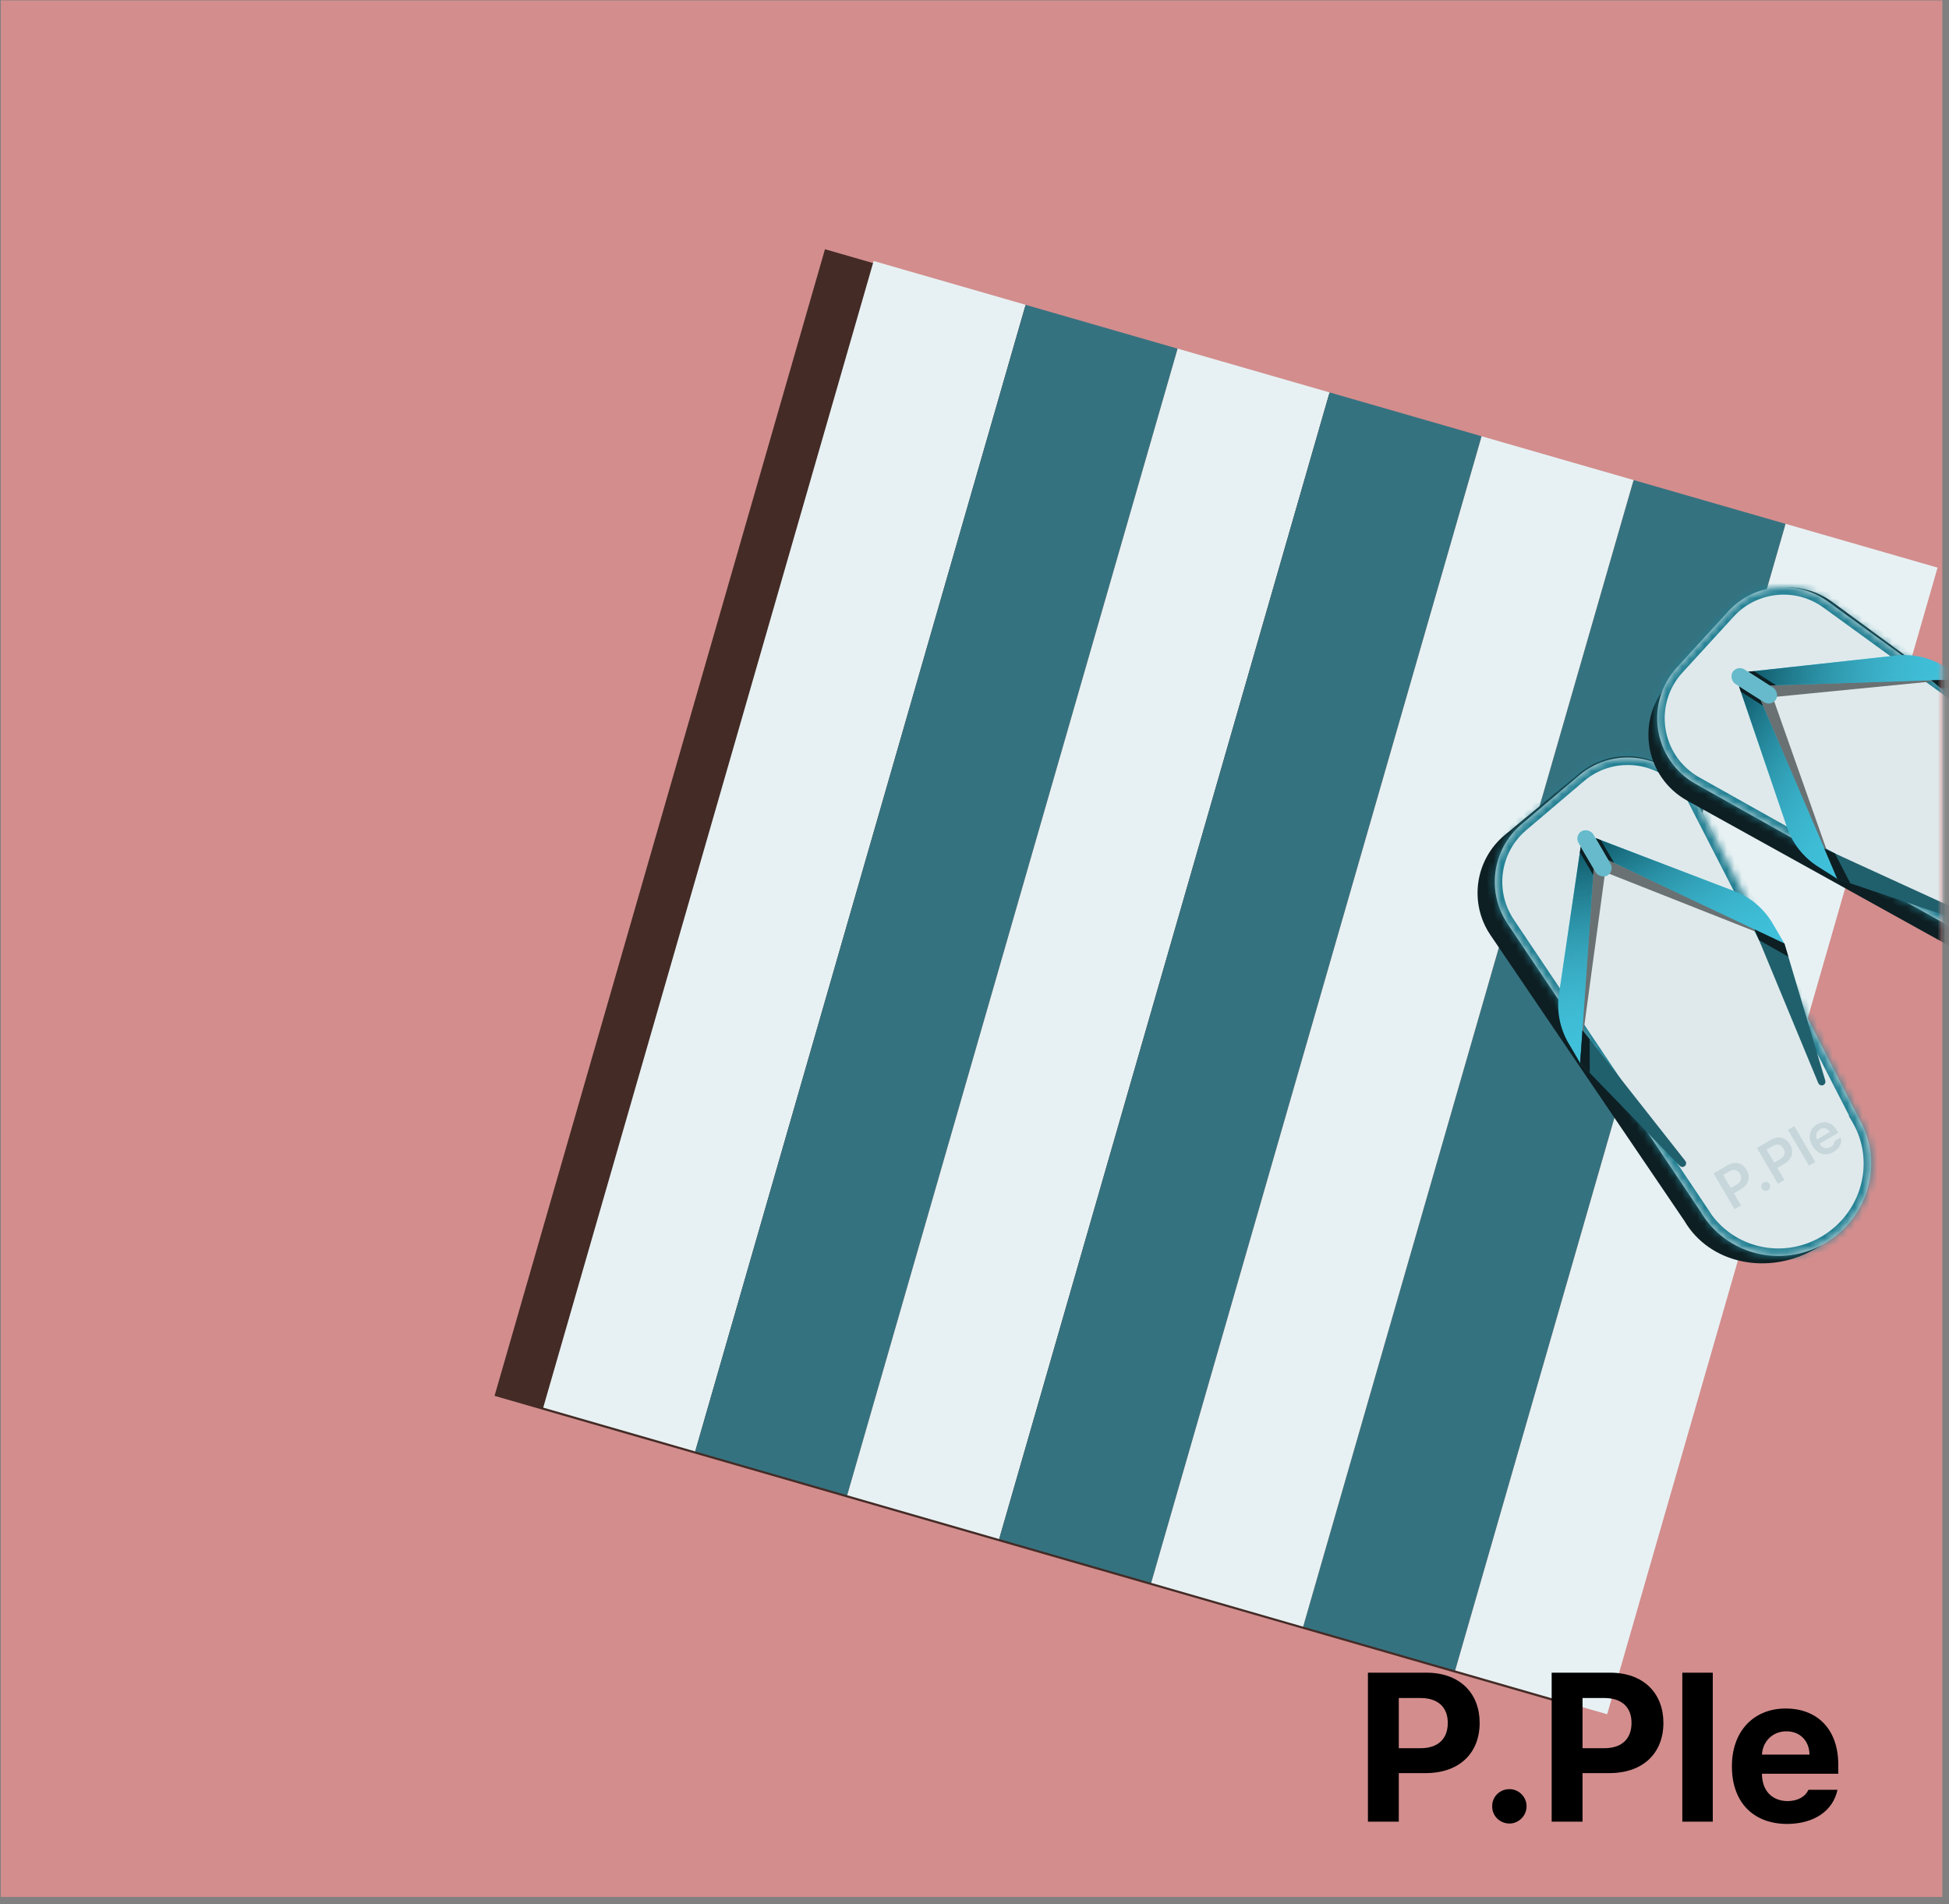 <svg width="259" height="253" viewBox="0 0 259 253" fill="none" xmlns="http://www.w3.org/2000/svg">
<rect x="0" y="0" width="259" height="253" fill="#808080" stroke="none"/>
<rect x="0.113" y="0.053" width="258" height="252" fill="#D38D8D"/>
<mask id="mask0_502_15280" style="mask-type:alpha" maskUnits="userSpaceOnUse" x="0" y="0" width="259" height="253">
<rect x="0.113" y="0.053" width="258" height="252" fill="#D38D8D"/>
</mask>
<g mask="url(#mask0_502_15280)">
<path fill-rule="evenodd" clip-rule="evenodd" d="M109.629 33.116L129.826 38.936L85.918 191.293L65.721 185.473L109.629 33.116ZM129.828 38.934L150.025 44.755L150.025 44.758L170.221 50.578L126.312 202.935L106.115 197.114L106.116 197.111L85.919 191.291L129.828 38.934ZM170.222 50.577L190.417 56.397L190.418 56.395L210.615 62.216L166.707 214.573L146.512 208.753L146.511 208.755L126.314 202.934L170.222 50.577ZM230.814 68.038L210.617 62.217L166.708 214.574L186.906 220.395L230.814 68.038ZM251.011 73.861L230.814 68.04L186.905 220.397L207.103 226.218L251.011 73.861Z" fill="#442B26"/>
<rect x="116.098" y="34.678" width="21.02" height="158.558" transform="rotate(16.077 116.098 34.678)" fill="#E7F1F3"/>
<rect x="136.293" y="40.504" width="21.02" height="158.558" transform="rotate(16.077 136.293 40.504)" fill="#357280"/>
<rect x="156.49" y="46.322" width="21.02" height="158.558" transform="rotate(16.077 156.49 46.322)" fill="#E7F1F3"/>
<rect x="176.689" y="52.141" width="21.02" height="158.558" transform="rotate(16.077 176.689 52.141)" fill="#357280"/>
<rect x="217.084" y="63.785" width="21.02" height="158.558" transform="rotate(16.077 217.084 63.785)" fill="#357280"/>
<rect x="196.887" y="57.965" width="21.02" height="158.558" transform="rotate(16.077 196.887 57.965)" fill="#E7F1F3"/>
<rect x="237.283" y="69.602" width="21.02" height="158.558" transform="rotate(16.077 237.283 69.602)" fill="#E7F1F3"/>
<path fill-rule="evenodd" clip-rule="evenodd" d="M199.988 110.934C196.006 114.218 195.178 119.993 198.077 124.264L223.832 162.213L246.842 148.742L225.165 105.967C222.27 100.254 214.824 98.697 209.882 102.773L206.241 105.777L199.988 110.934ZM246.84 148.744C250.193 154.471 247.734 162.145 241.365 165.874C234.995 169.603 227.186 167.94 223.833 162.213L246.84 148.744Z" fill="#0D1F23"/>
<path fill-rule="evenodd" clip-rule="evenodd" d="M202.166 109.548C198.29 112.84 197.502 118.517 200.334 122.74L225.965 160.964L225.965 160.964C229.318 166.692 236.699 168.605 242.534 165.189C248.369 161.773 250.393 154.355 247.042 148.628L247.046 148.626L225.215 106.084C222.273 100.351 214.756 98.857 209.845 103.028L207.41 105.096L202.166 109.548Z" fill="#DFE9EB"/>
<mask id="path-13-inside-1_502_15280" fill="white">
<path fill-rule="evenodd" clip-rule="evenodd" d="M202.166 109.548C198.29 112.84 197.502 118.517 200.334 122.74L225.965 160.964L225.965 160.964C229.318 166.692 236.699 168.605 242.534 165.189C248.369 161.773 250.393 154.355 247.042 148.628L247.046 148.626L225.215 106.084C222.273 100.351 214.756 98.857 209.845 103.028L207.41 105.096L202.166 109.548Z"/>
</mask>
<path d="M200.334 122.74L201.164 122.183L200.334 122.74ZM202.166 109.548L201.519 108.786L202.166 109.548ZM225.965 160.964L226.471 161.827L227.388 161.29L226.796 160.407L225.965 160.964ZM225.965 160.964L225.46 160.101L224.597 160.607L225.102 161.47L225.965 160.964ZM247.042 148.628L246.537 147.765L245.674 148.27L246.179 149.133L247.042 148.628ZM247.046 148.626L247.551 149.489L248.367 149.011L247.935 148.17L247.046 148.626ZM225.215 106.084L226.104 105.628L226.104 105.628L225.215 106.084ZM209.845 103.028L210.492 103.79L209.845 103.028ZM207.41 105.096L206.762 104.333L207.41 105.096ZM201.164 122.183C198.615 118.382 199.325 113.273 202.814 110.311L201.519 108.786C197.255 112.407 196.388 118.651 199.503 123.297L201.164 122.183ZM226.796 160.407L201.164 122.183L199.503 123.297L225.135 161.521L226.796 160.407ZM225.46 160.101L225.46 160.101L226.47 161.827L226.471 161.827L225.46 160.101ZM225.102 161.47C228.739 167.682 236.736 169.742 243.04 166.052L242.029 164.326C236.662 167.468 229.897 165.702 226.828 160.459L225.102 161.47ZM243.04 166.052C249.334 162.367 251.545 154.343 247.905 148.123L246.179 149.133C249.241 154.368 247.403 161.179 242.029 164.326L243.04 166.052ZM246.54 147.763L246.537 147.765L247.547 149.491L247.551 149.489L246.54 147.763ZM224.325 106.541L246.156 149.083L247.935 148.17L226.104 105.628L224.325 106.541ZM210.492 103.79C214.912 100.036 221.677 101.381 224.325 106.541L226.104 105.628C222.868 99.322 214.6 97.677 209.197 102.265L210.492 103.79ZM208.057 105.858L210.492 103.79L209.197 102.265L206.762 104.333L208.057 105.858ZM202.814 110.311L208.057 105.858L206.762 104.333L201.519 108.786L202.814 110.311Z" fill="#228093" mask="url(#path-13-inside-1_502_15280)"/>
<path d="M211.201 114.472L213.243 116.338L210.039 139.929L209.435 138.896C208.249 136.87 207.815 134.492 208.206 132.178L211.201 114.472Z" fill="#6A7173"/>
<path d="M213.1 113.36L213.727 116.054L235.867 124.808L235.262 123.775C234.076 121.75 232.215 120.207 230.006 119.415L213.1 113.36Z" fill="#6A7173"/>
<path d="M210.059 112.509L211.768 115.428L209.996 141.264L208.438 138.606C207.288 136.642 206.842 134.344 207.173 132.093L210.059 112.509Z" fill="#40C0DA"/>
<path d="M210.059 112.509L211.768 115.428L209.996 141.264L208.438 138.606C207.288 136.642 206.842 134.344 207.173 132.093L210.059 112.509Z" fill="url(#paint0_linear_502_15280)"/>
<path d="M211.768 115.43L210.059 112.511L209.947 113.266C209.998 113.329 211.143 115.299 211.71 116.276L211.768 115.43Z" fill="#0D1F23"/>
<path d="M223.217 154.908C223.524 155.226 224.063 155.011 224.067 154.569V154.569C224.069 154.456 224.031 154.347 223.961 154.258L210.293 136.887L209.986 141.248L223.217 154.908Z" fill="#20606D"/>
<path d="M209.987 141.248L210.294 136.887L211.244 138.095L211.263 142.565L209.987 141.248Z" fill="#0D1F23"/>
<path d="M242.561 143.587C242.687 144.011 242.237 144.375 241.849 144.163V144.163C241.75 144.108 241.672 144.022 241.629 143.918L233.172 123.496L237.125 125.364L242.561 143.587Z" fill="#20606D"/>
<path d="M212.025 111.361L213.734 114.28L237.131 125.382L235.575 122.722C234.426 120.758 232.641 119.244 230.515 118.431L212.025 111.361Z" fill="#40C0DA"/>
<path d="M212.025 111.361L213.734 114.28L237.131 125.382L235.575 122.722C234.426 120.758 232.641 119.244 230.515 118.431L212.025 111.361Z" fill="url(#paint1_linear_502_15280)"/>
<path d="M213.732 114.28L212.023 111.36L212.736 111.633C212.767 111.708 213.924 113.671 214.499 114.643L213.732 114.28Z" fill="#0D1F23"/>
<path d="M237.124 125.361L233.17 123.494L233.759 124.915L237.648 127.118L237.124 125.361Z" fill="#0D1F23"/>
<rect x="209.193" y="111.021" width="2.27" height="6.81" rx="1.135" transform="rotate(-30.346 209.193 111.021)" fill="#66BACB"/>
<path d="M230.502 160.67L227.715 155.908L229.504 154.861C230.595 154.222 231.566 154.545 232.105 155.458C232.635 156.37 232.433 157.376 231.335 158.019L230.414 158.558L231.357 160.169L230.502 160.67ZM230.002 157.854L230.804 157.384C231.447 157.004 231.525 156.473 231.23 155.97C230.932 155.46 230.436 155.277 229.792 155.655L228.989 156.125L230.002 157.854Z" fill="#C6D6DA"/>
<path d="M234.946 158.139C234.663 158.304 234.295 158.211 234.133 157.926C233.968 157.652 234.068 157.288 234.349 157.119C234.624 156.963 234.991 157.053 235.152 157.329C235.318 157.612 235.219 157.979 234.946 158.139Z" fill="#C6D6DA"/>
<path d="M236.27 157.293L233.483 152.532L235.271 151.484C236.363 150.845 237.334 151.169 237.873 152.081C238.402 152.994 238.201 153.999 237.103 154.642L236.182 155.181L237.125 156.793L236.27 157.293ZM235.77 154.478L236.572 154.008C237.215 153.627 237.292 153.096 236.998 152.593C236.699 152.083 236.204 151.901 235.56 152.278L234.757 152.748L235.77 154.478Z" fill="#C6D6DA"/>
<path d="M238.441 149.628L241.229 154.39L240.387 154.883L237.6 150.121L238.441 149.628Z" fill="#C6D6DA"/>
<path d="M243.659 153.065C242.583 153.694 241.503 153.364 240.848 152.246C240.201 151.141 240.433 149.999 241.453 149.402C242.327 148.89 243.405 148.996 244.139 150.249L244.293 150.512L241.8 151.972C242.169 152.572 242.739 152.724 243.28 152.403C243.65 152.191 243.805 151.889 243.788 151.611L244.61 151.13C244.821 151.837 244.487 152.58 243.659 153.065ZM241.468 151.398L243.155 150.41C242.867 149.925 242.33 149.763 241.847 150.046C241.344 150.34 241.232 150.926 241.468 151.398Z" fill="#C6D6DA"/>
<path fill-rule="evenodd" clip-rule="evenodd" d="M230.104 81.406C233.534 77.549 239.336 76.935 243.496 79.99L280.461 107.132L280.461 107.131C286.06 110.694 287.433 118.559 283.47 124.786C279.508 131.012 271.752 133.185 266.153 129.626L266.15 129.629L224.208 106.382C218.606 103.277 217.327 95.778 221.583 90.991L224.719 87.463L230.104 81.406Z" fill="#0D1F23"/>
<path fill-rule="evenodd" clip-rule="evenodd" d="M229.645 81.26C233.078 77.509 238.78 76.931 242.895 79.918L280.145 106.95L280.145 106.951C285.741 110.515 287.378 117.96 283.748 123.664C280.119 129.367 272.632 131.115 267.034 127.555L267.033 127.557L225.329 104.164C219.709 101.012 218.494 93.445 222.844 88.692L225.001 86.335L229.645 81.26Z" fill="#DFE9EB"/>
<mask id="path-29-inside-2_502_15280" fill="white">
<path fill-rule="evenodd" clip-rule="evenodd" d="M229.645 81.26C233.078 77.509 238.78 76.931 242.895 79.918L280.145 106.95L280.145 106.951C285.741 110.515 287.378 117.96 283.748 123.664C280.119 129.367 272.632 131.115 267.034 127.555L267.033 127.557L225.329 104.164C219.709 101.012 218.494 93.445 222.844 88.692L225.001 86.335L229.645 81.26Z"/>
</mask>
<path d="M242.895 79.918L242.308 80.727L242.895 79.918ZM229.645 81.26L228.907 80.585L229.645 81.26ZM280.145 106.95L280.733 106.141L281.494 106.693L280.989 107.487L280.145 106.95ZM280.145 106.951L279.607 107.795L278.764 107.258L279.301 106.414L280.145 106.951ZM267.034 127.555L266.19 127.019L266.727 126.175L267.57 126.712L267.034 127.555ZM267.033 127.557L267.876 128.094L267.368 128.892L266.543 128.429L267.033 127.557ZM225.329 104.164L224.84 105.037L224.84 105.037L225.329 104.164ZM222.844 88.692L223.582 89.367L222.844 88.692ZM225.001 86.335L224.263 85.66L225.001 86.335ZM242.308 80.727C238.604 78.039 233.472 78.559 230.383 81.935L228.907 80.585C232.683 76.458 238.955 75.823 243.483 79.109L242.308 80.727ZM279.558 107.759L242.308 80.727L243.483 79.109L280.733 106.141L279.558 107.759ZM279.301 106.414L279.302 106.413L280.989 107.487L280.988 107.488L279.301 106.414ZM280.682 106.108C286.752 109.973 288.513 118.039 284.592 124.201L282.905 123.127C286.243 117.881 284.73 111.057 279.607 107.795L280.682 106.108ZM284.592 124.201C280.677 130.354 272.578 132.266 266.497 128.399L267.57 126.712C272.687 129.965 279.562 128.381 282.905 123.127L284.592 124.201ZM266.189 127.02L266.19 127.019L267.877 128.092L267.876 128.094L266.189 127.02ZM225.818 103.292L267.522 126.685L266.543 128.429L224.84 105.037L225.818 103.292ZM223.582 89.367C219.667 93.645 220.76 100.455 225.818 103.292L224.84 105.037C218.658 101.569 217.321 93.246 222.106 88.016L223.582 89.367ZM225.738 87.01L223.582 89.367L222.106 88.016L224.263 85.66L225.738 87.01ZM230.383 81.935L225.738 87.01L224.263 85.66L228.907 80.585L230.383 81.935Z" fill="#228093" mask="url(#path-29-inside-2_502_15280)"/>
<path d="M234.232 90.475L236.022 92.584L259.715 90.256L258.705 89.614C256.725 88.355 254.364 87.832 252.038 88.138L234.232 90.475Z" fill="#6A7173"/>
<path d="M233.053 92.328L235.722 93.055L243.649 115.504L242.639 114.861C240.659 113.601 239.186 111.684 238.477 109.447L233.053 92.328Z" fill="#6A7173"/>
<path d="M232.311 89.259L235.165 91.075L261.049 90.263L258.45 88.607C256.53 87.385 254.251 86.854 251.989 87.102L232.311 89.259Z" fill="#40C0DA"/>
<path d="M232.311 89.259L235.165 91.075L261.049 90.263L258.45 88.607C256.53 87.385 254.251 86.854 251.989 87.102L232.311 89.259Z" fill="url(#paint2_linear_502_15280)"/>
<path d="M235.168 91.074L232.314 89.258L233.073 89.175C233.134 89.228 235.06 90.445 236.015 91.048L235.168 91.074Z" fill="#0D1F23"/>
<path d="M274.194 103.981C274.5 104.3 274.266 104.83 273.824 104.819V104.819C273.711 104.816 273.603 104.774 273.517 104.701L256.664 90.399L261.034 90.254L274.194 103.981Z" fill="#20606D"/>
<path d="M261.034 90.251L256.665 90.396L257.837 91.391L262.303 91.574L261.034 90.251Z" fill="#0D1F23"/>
<path d="M262.166 122.886C262.585 123.028 262.966 122.592 262.768 122.196V122.196C262.718 122.095 262.634 122.014 262.532 121.967L242.437 112.76L244.157 116.779L262.166 122.886Z" fill="#20606D"/>
<path d="M231.093 91.182L233.947 92.998L244.175 116.79L241.574 115.137C239.654 113.915 238.207 112.076 237.474 109.921L231.093 91.182Z" fill="#40C0DA"/>
<path d="M231.093 91.182L233.947 92.998L244.175 116.79L241.574 115.137C239.654 113.915 238.207 112.076 237.474 109.921L231.093 91.182Z" fill="url(#paint3_linear_502_15280)"/>
<path d="M233.946 92.999L231.092 91.183L231.338 91.906C231.412 91.939 233.331 93.168 234.281 93.778L233.946 92.999Z" fill="#0D1F23"/>
<path d="M244.154 116.778L242.434 112.759L243.832 113.399L245.89 117.367L244.154 116.778Z" fill="#0D1F23"/>
<rect width="2.27" height="6.81" rx="1.135" transform="matrix(-0.537 0.844 0.844 0.537 230.859 88.34)" fill="#66BACB"/>
<path d="M181.781 242.053V222.256H189.547C194.045 222.256 196.629 225.031 196.629 228.928C196.629 232.879 194.004 235.6 189.438 235.6H185.883V242.053H181.781ZM185.883 232.291H188.781C191.215 232.291 192.404 230.924 192.391 228.928C192.404 226.959 191.215 225.633 188.781 225.619H185.883V232.291ZM200.594 242.299C199.309 242.299 198.27 241.273 198.297 240.002C198.27 238.744 199.309 237.719 200.594 237.732C201.811 237.719 202.863 238.744 202.863 240.002C202.863 241.273 201.811 242.299 200.594 242.299ZM206.199 242.053V222.256H213.965C218.463 222.256 221.047 225.031 221.047 228.928C221.047 232.879 218.422 235.6 213.855 235.6H210.301V242.053H206.199ZM210.301 232.291H213.199C215.633 232.291 216.822 230.924 216.809 228.928C216.822 226.959 215.633 225.633 213.199 225.619H210.301V232.291ZM227.609 222.256V242.053H223.562V222.256H227.609ZM237.48 242.354C232.928 242.34 230.139 239.4 230.152 234.697C230.139 230.117 232.969 227.014 237.316 227.014C241.213 227.014 244.289 229.475 244.289 234.533V235.682H234.145C234.145 237.924 235.471 239.305 237.562 239.318C238.943 239.305 239.928 238.703 240.324 237.814H244.18C243.605 240.562 241.145 242.34 237.48 242.354ZM234.145 233.139H240.461C240.447 231.334 239.203 230.035 237.398 230.049C235.539 230.035 234.227 231.43 234.145 233.139Z" fill="black"/>
</g>
<defs>
<linearGradient id="paint0_linear_502_15280" x1="210.059" y1="112.508" x2="213.26" y2="138.703" gradientUnits="userSpaceOnUse">
<stop stop-color="#0D5564"/>
<stop offset="1" stop-color="#41B0C6" stop-opacity="0"/>
</linearGradient>
<linearGradient id="paint1_linear_502_15280" x1="218.318" y1="107.676" x2="230.84" y2="129.065" gradientUnits="userSpaceOnUse">
<stop stop-color="#0D5564"/>
<stop offset="1" stop-color="#40BFD8" stop-opacity="0"/>
</linearGradient>
<linearGradient id="paint2_linear_502_15280" x1="232.311" y1="89.26" x2="258.369" y2="93.429" gradientUnits="userSpaceOnUse">
<stop stop-color="#0D5564"/>
<stop offset="1" stop-color="#41B0C6" stop-opacity="0"/>
</linearGradient>
<linearGradient id="paint3_linear_502_15280" x1="227.179" y1="97.334" x2="248.088" y2="110.64" gradientUnits="userSpaceOnUse">
<stop stop-color="#0D5564"/>
<stop offset="1" stop-color="#40BFD8" stop-opacity="0"/>
</linearGradient>
</defs>
</svg>
